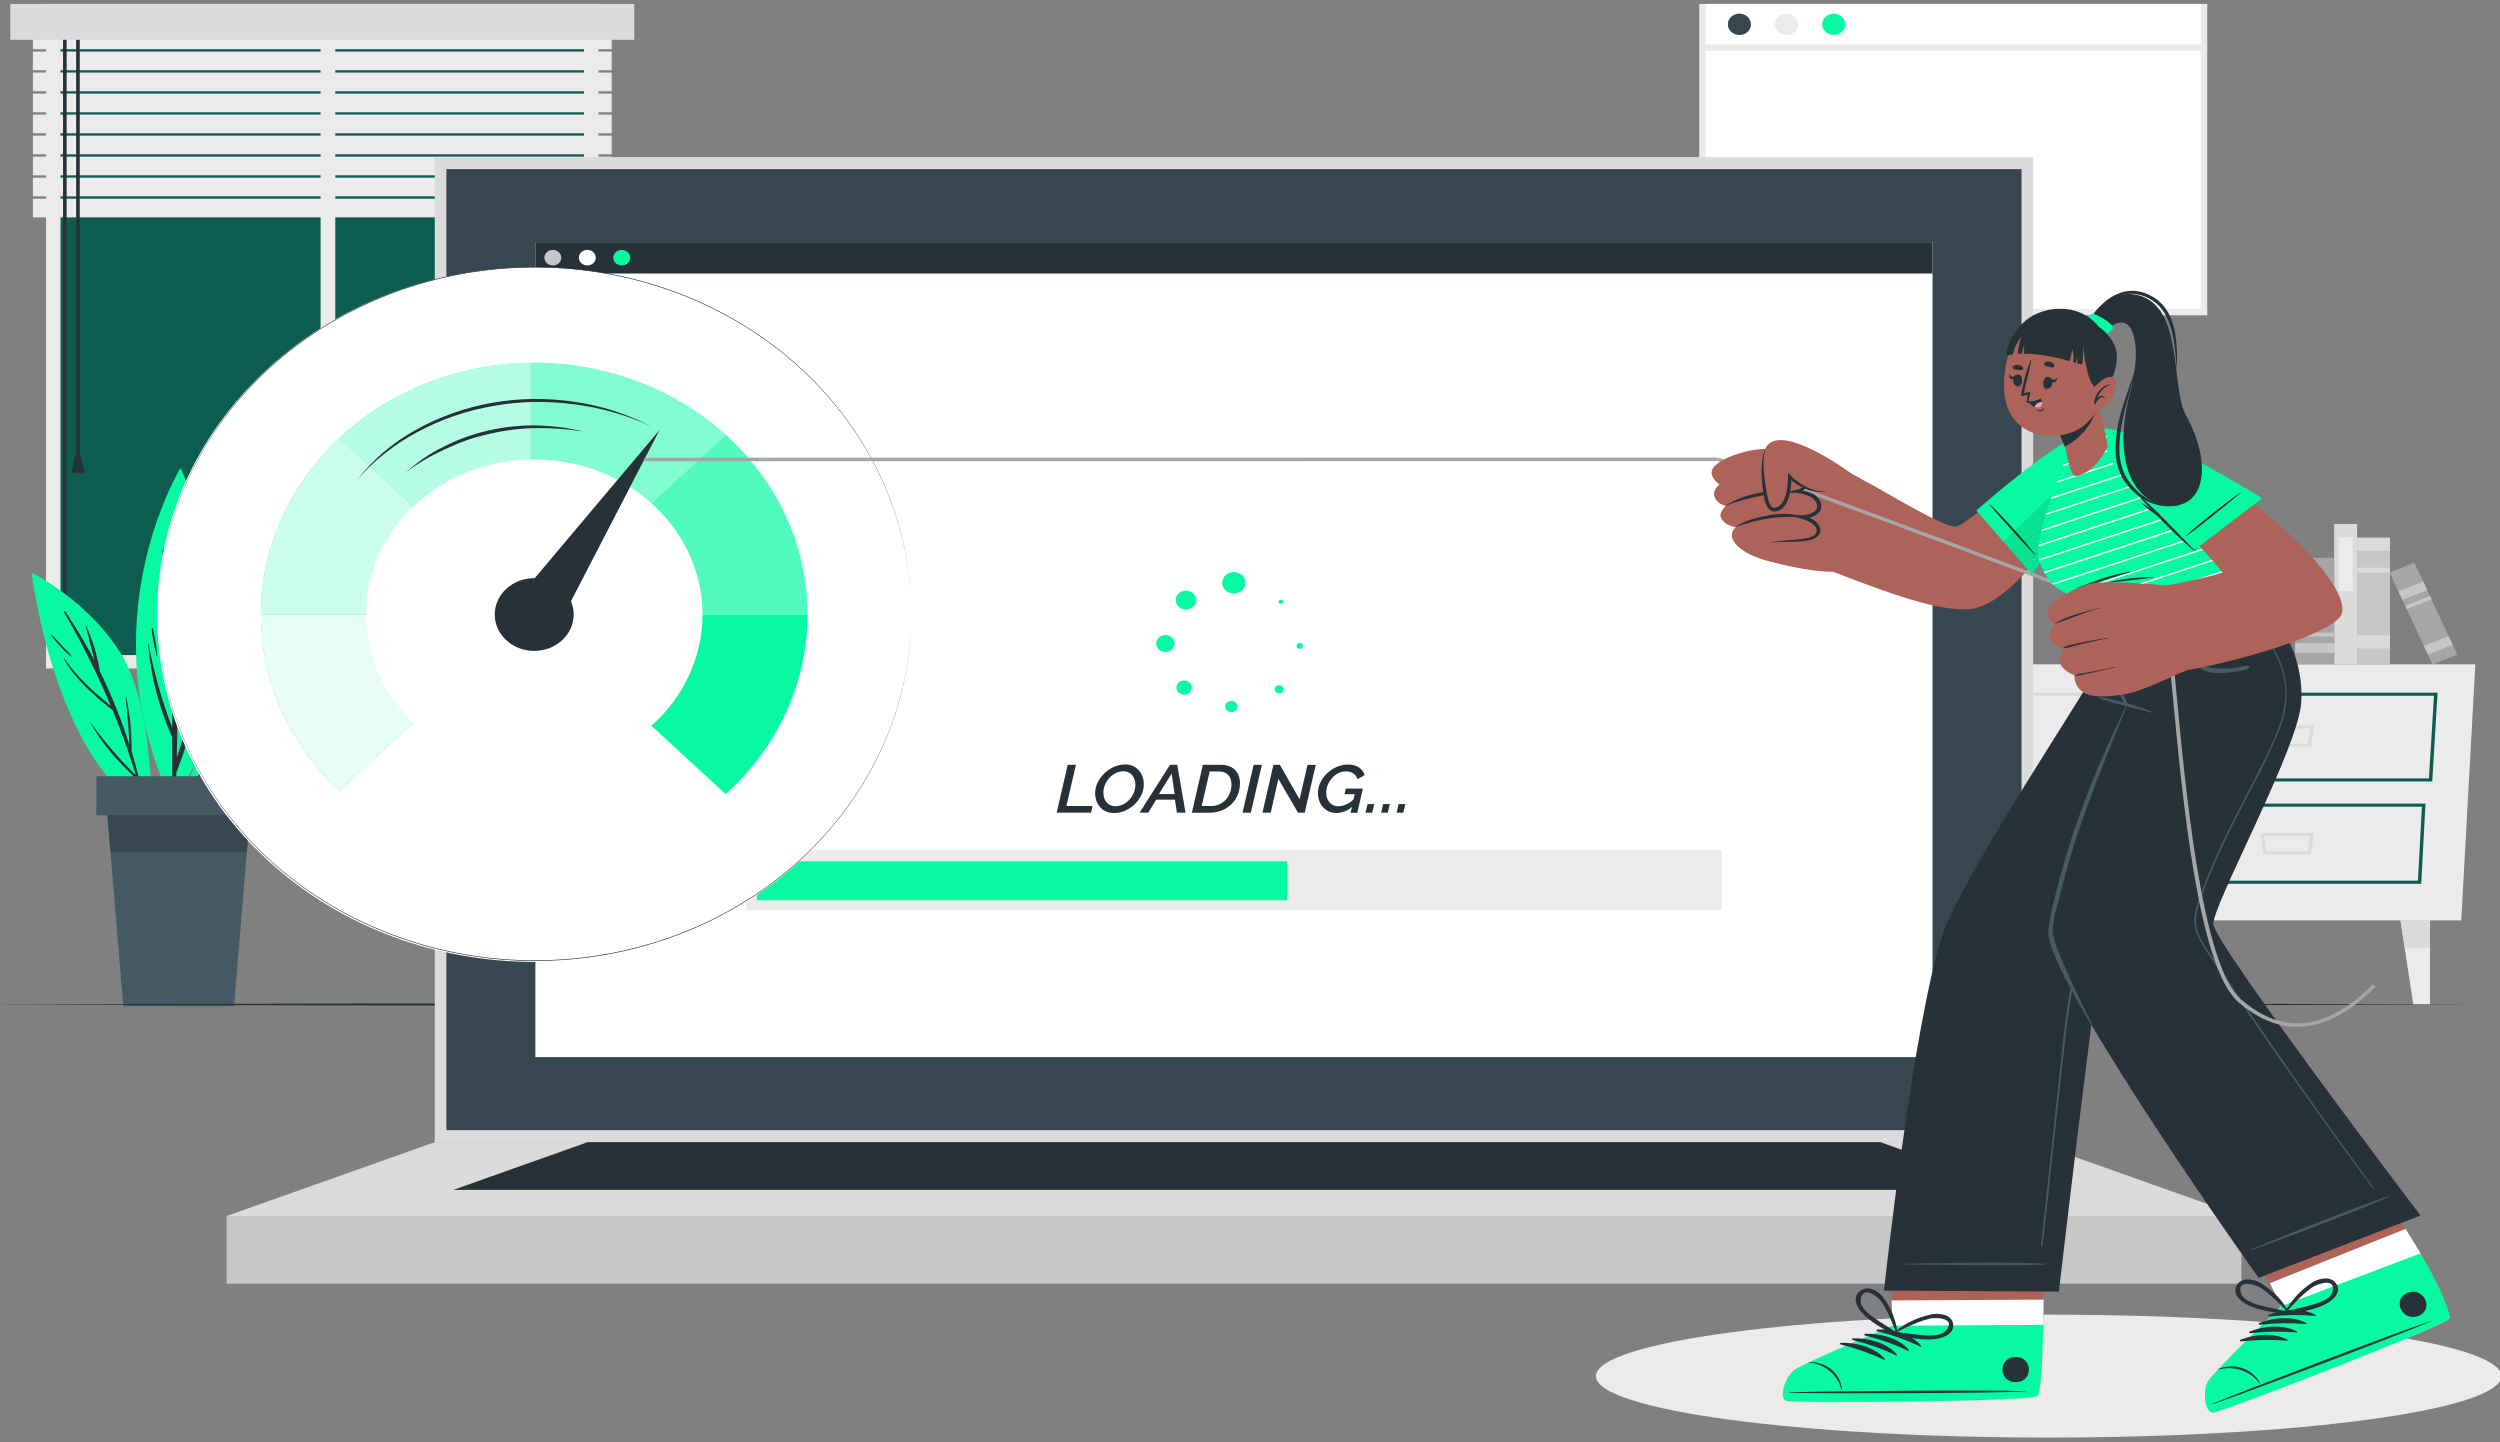 <svg width="390" height="225" viewBox="0 0 390 225" fill="none" xmlns="http://www.w3.org/2000/svg">
<rect x="0" y="0" width="390" height="225" fill="#808080" stroke="none"/>
<g clip-path="url(#clip0_1592_9259)">
<path d="M343.826 0.12H265.586V48.695H343.826V0.12Z" fill="white" stroke="#EBEBEB" stroke-miterlimit="10"/>
<path d="M273.151 3.793C273.151 4.122 273.045 4.444 272.847 4.717C272.649 4.99 272.367 5.203 272.037 5.329C271.708 5.455 271.345 5.488 270.995 5.424C270.645 5.359 270.324 5.201 270.071 4.969C269.819 4.736 269.647 4.44 269.578 4.118C269.508 3.795 269.544 3.461 269.68 3.157C269.817 2.854 270.048 2.594 270.345 2.412C270.641 2.229 270.99 2.131 271.347 2.131C271.825 2.131 272.284 2.307 272.623 2.618C272.961 2.93 273.151 3.353 273.151 3.793Z" fill="#37474F"/>
<path d="M280.505 3.793C280.505 4.122 280.4 4.444 280.201 4.717C280.003 4.99 279.721 5.203 279.392 5.329C279.062 5.455 278.699 5.488 278.35 5.424C278 5.359 277.678 5.201 277.426 4.969C277.174 4.736 277.002 4.44 276.932 4.118C276.863 3.795 276.898 3.461 277.035 3.157C277.171 2.854 277.403 2.594 277.699 2.412C277.996 2.229 278.345 2.131 278.701 2.131C279.18 2.131 279.639 2.307 279.977 2.618C280.315 2.93 280.505 3.353 280.505 3.793Z" fill="#EBEBEB"/>
<path d="M287.866 3.793C287.866 4.122 287.76 4.444 287.562 4.717C287.364 4.99 287.082 5.203 286.752 5.329C286.423 5.455 286.06 5.488 285.71 5.424C285.36 5.359 285.038 5.201 284.786 4.969C284.534 4.736 284.362 4.44 284.292 4.118C284.223 3.795 284.259 3.461 284.395 3.157C284.532 2.854 284.763 2.594 285.06 2.412C285.356 2.229 285.705 2.131 286.062 2.131C286.54 2.131 286.999 2.307 287.337 2.618C287.676 2.93 287.866 3.353 287.866 3.793Z" fill="#07F9A2"/>
<path d="M265.586 7.439H343.832" stroke="#EBEBEB" stroke-miterlimit="10"/>
<path d="M7.188 0.53V104.284H93.359V0.53H7.188ZM91.085 102.189H9.461V2.625H91.085V102.189Z" fill="#EBEBEB"/>
<path d="M91.085 2.625V102.189H52.293V3.167H50.026V102.189H9.46V2.625H91.085Z" fill="#0C5D4F"/>
<path d="M52.293 3.167H50.026V103.236H52.293V3.167Z" fill="#EBEBEB"/>
<path d="M5.131 7.677L95.421 7.677V4.763L5.131 4.763V7.677Z" fill="#EBEBEB"/>
<path d="M5.131 10.957L95.421 10.957V8.043L5.131 8.043V10.957Z" fill="#EBEBEB"/>
<path d="M5.131 14.236L95.421 14.236V11.322L5.131 11.322V14.236Z" fill="#EBEBEB"/>
<path d="M5.131 17.516L95.421 17.516V14.602L5.131 14.602V17.516Z" fill="#EBEBEB"/>
<path d="M5.131 20.79L95.421 20.79V17.876L5.131 17.876V20.79Z" fill="#EBEBEB"/>
<path d="M5.131 24.07L95.421 24.07V21.156L5.131 21.156V24.07Z" fill="#EBEBEB"/>
<path d="M5.131 27.349L95.421 27.349V24.436L5.131 24.436V27.349Z" fill="#EBEBEB"/>
<path d="M5.131 30.629L95.421 30.629V27.715L5.131 27.715V30.629Z" fill="#EBEBEB"/>
<path d="M5.131 33.909L95.421 33.909V30.995L5.131 30.995V33.909Z" fill="#EBEBEB"/>
<path d="M12.443 4.17H11.878V71.359H12.443V4.17Z" fill="#263238"/>
<path d="M11.156 73.797H13.171L12.666 71.127H11.661L11.156 73.797Z" fill="#263238"/>
<path d="M10.398 4.17H9.833V101.37H10.398V4.17Z" fill="#263238"/>
<path d="M9.111 103.331H11.126L10.621 100.66H9.61L9.111 103.331Z" fill="#263238"/>
<path d="M1.607 6.214L98.945 6.214V0.115L1.607 0.115V6.214Z" fill="#DBDBDB"/>
<path d="M383.953 143.584H278.28L276.08 103.635H386.154L383.953 143.584Z" fill="#EBEBEB"/>
<path d="M282.321 108.056H328.293L327.469 121.906H283.301L282.321 108.056ZM327.734 108.544H282.887L283.789 121.43H326.964L327.734 108.544Z" fill="#DBDBDB"/>
<path d="M283.253 125.358H326.411L325.738 137.878H284.101L283.253 125.358ZM325.852 125.851H283.819L284.606 137.385H325.226L325.852 125.851Z" fill="#DBDBDB"/>
<path d="M300.656 113.148H309.015L308.546 116.472H301.125L300.656 113.148ZM308.407 113.641H301.264L301.594 116.001H308.077L308.407 113.641Z" fill="#DBDBDB"/>
<path d="M300.656 129.945H309.015L308.546 133.269H301.125L300.656 129.945ZM308.407 130.438H301.264L301.594 132.798H308.077L308.407 130.438Z" fill="#DBDBDB"/>
<path d="M334.289 108.056H380.261L379.431 121.906H335.257L334.289 108.056ZM379.701 108.544H334.854L335.756 121.43H378.914L379.701 108.544Z" fill="#0C5D4F"/>
<path d="M335.221 125.358H378.378L377.711 137.878H336.069L335.221 125.358ZM377.819 125.851H335.786L336.568 137.385H377.194L377.819 125.851Z" fill="#0C5D4F"/>
<path d="M352.623 113.148H360.982L360.513 116.472H353.092L352.623 113.148ZM360.374 113.641H353.23L353.561 116.001H360.043L360.374 113.641Z" fill="#DBDBDB"/>
<path d="M352.623 129.945H360.982L360.513 133.269H353.092L352.623 129.945ZM360.374 130.438H353.23L353.561 132.798H360.043L360.374 130.438Z" fill="#DBDBDB"/>
<path d="M374.476 143.584L375.143 147.939L376.478 156.681H379.082V143.584H374.476Z" fill="#EBEBEB"/>
<path d="M374.476 143.584L375.143 147.939H379.082V143.584H374.476Z" fill="#DBDBDB"/>
<path d="M287.757 143.584L287.09 147.939L285.755 156.681H283.145V143.584H287.757Z" fill="#EBEBEB"/>
<path d="M287.757 143.584L287.09 147.939H283.145V143.584H287.757Z" fill="#DBDBDB"/>
<path d="M372.84 103.624V84.871H367.716V103.624H372.84Z" fill="#C7C7C7"/>
<path d="M372.834 85.93V83.869H367.711V85.93H372.834Z" fill="#DBDBDB"/>
<path d="M372.84 89.331V88.567H367.716V89.331H372.84Z" fill="#DBDBDB"/>
<path d="M372.834 101.165V99.104H367.711V101.165H372.834Z" fill="#DBDBDB"/>
<path d="M367.711 103.63V81.752H364.127V103.63H367.711Z" fill="#DBDBDB"/>
<path d="M367.013 92.217V83.802H364.86V92.217H367.013Z" fill="#EBEBEB"/>
<path d="M341.136 103.624L358.023 88.244L355.504 85.895L338.616 101.276L341.136 103.624Z" fill="#C7C7C7"/>
<path d="M344.595 99.54L351.091 93.623L349.578 92.213L343.082 98.129L344.595 99.54Z" fill="#DBDBDB"/>
<path d="M364.133 103.624V87.01H358.047V103.624H364.133Z" fill="#A6A6A6"/>
<path d="M364.133 101.868V100.317H358.047V101.868H364.133Z" fill="#C7C7C7"/>
<path d="M364.127 99.303V98.705H358.041V99.303H364.127Z" fill="#C7C7C7"/>
<path d="M383.323 102.116L376.637 87.764L372.775 89.292L379.461 103.643L383.323 102.116Z" fill="#A6A6A6"/>
<path d="M382.615 100.588L381.991 99.249L378.128 100.777L378.752 102.116L382.615 100.588Z" fill="#C7C7C7"/>
<path d="M378.642 92.055L378.018 90.716L374.156 92.244L374.779 93.583L378.642 92.055Z" fill="#C7C7C7"/>
<path d="M379.312 93.492L379.07 92.973L375.208 94.5L375.45 95.019L379.312 93.492Z" fill="#C7C7C7"/>
<path d="M319.58 224.258C358.579 224.258 390.194 219.967 390.194 214.674C390.194 209.38 358.579 205.089 319.58 205.089C280.581 205.089 248.965 209.38 248.965 214.674C248.965 219.967 280.581 224.258 319.58 224.258Z" fill="#EBEBEB"/>
<path d="M28.739 124.239C28.739 124.239 34.007 106.81 38.216 100.887C42.426 94.965 50.243 88.467 50.243 88.467C50.243 88.467 50.093 115.341 28.739 124.239Z" fill="#07F9A2"/>
<path d="M29.112 123.945C30.888 121.215 32.494 118.394 33.922 115.497C34.525 112.38 35.4 109.314 36.538 106.328C36.543 106.317 36.552 106.308 36.564 106.303C36.576 106.299 36.589 106.298 36.601 106.303C36.613 106.307 36.623 106.316 36.628 106.327C36.633 106.338 36.633 106.35 36.628 106.361C35.931 109.131 35.119 111.846 34.379 114.588C36.508 110.35 38.529 106.051 41.066 102.04C41.65 100.102 42.469 98.23 43.508 96.461C43.508 96.411 43.628 96.461 43.598 96.494C42.957 97.856 42.409 99.253 41.956 100.677C43.151 98.888 44.49 97.185 45.961 95.58C46.051 95.481 46.238 95.58 46.148 95.697C42.756 99.685 40.417 104.217 38.192 108.804C40.586 106.41 42.796 103.864 44.806 101.187C44.806 101.159 44.873 101.187 44.855 101.22C42.755 104.218 40.386 107.048 37.771 109.68C36.147 113.042 34.554 116.416 32.617 119.613C36.484 116.605 39.455 112.71 42.401 108.954C42.414 108.936 42.434 108.924 42.456 108.92C42.479 108.916 42.502 108.92 42.522 108.932C42.541 108.943 42.554 108.962 42.558 108.982C42.563 109.003 42.558 109.025 42.545 109.042C39.599 113.17 36.532 117.053 32.323 120.122C31.463 121.528 30.518 122.887 29.491 124.194C29.455 124.241 29.4 124.272 29.339 124.281C29.279 124.291 29.216 124.277 29.166 124.244C29.116 124.211 29.082 124.161 29.072 124.105C29.061 124.049 29.076 123.991 29.112 123.945Z" fill="#263238"/>
<path d="M27.134 125.812C27.134 125.812 36.611 109.746 33.857 94.156C31.102 78.567 28.156 73.021 28.156 73.021C28.156 73.021 13.231 97.259 27.134 125.812Z" fill="#07F9A2"/>
<path d="M23.213 100.544C24.016 104.959 25.239 109.301 26.869 113.519C26.897 107.801 27.002 102.077 27.182 96.345C26.11 92.875 25.504 89.297 25.378 85.691C25.378 85.586 25.54 85.592 25.552 85.691C25.851 88.78 26.406 91.844 27.212 94.855C27.356 90.134 27.523 85.418 27.711 80.705C27.711 80.689 27.718 80.674 27.73 80.662C27.743 80.651 27.76 80.644 27.777 80.644C27.795 80.644 27.812 80.651 27.824 80.662C27.836 80.674 27.843 80.689 27.843 80.705C27.843 88.073 27.843 95.447 27.789 102.815C28.944 99.965 29.859 97.037 30.525 94.057C30.525 94.029 30.579 94.057 30.579 94.057C30.2 97.492 29.257 100.854 27.783 104.029C27.747 108.741 27.679 113.452 27.579 118.161C29.178 113.175 30.892 108.306 31.355 103.009C31.355 102.995 31.361 102.981 31.373 102.97C31.384 102.96 31.399 102.954 31.415 102.954C31.431 102.954 31.447 102.96 31.458 102.97C31.469 102.981 31.475 102.995 31.475 103.009C31.349 108.843 29.713 114.771 27.627 120.255C27.607 120.311 27.569 120.359 27.519 120.394C27.471 122.117 27.422 123.84 27.356 125.557C27.348 125.602 27.323 125.643 27.285 125.673C27.247 125.702 27.198 125.718 27.149 125.718C27.099 125.718 27.051 125.702 27.013 125.673C26.975 125.643 26.95 125.602 26.941 125.557C26.869 122.034 26.839 118.512 26.851 114.992C24.785 110.38 23.523 105.497 23.111 100.522C23.114 100.509 23.122 100.499 23.134 100.492C23.146 100.485 23.16 100.483 23.174 100.486C23.188 100.489 23.199 100.497 23.207 100.507C23.214 100.518 23.216 100.532 23.213 100.544Z" fill="#263238"/>
<path d="M23.862 98.056C24.194 99.454 24.415 100.873 24.524 102.3C24.524 102.35 24.446 102.356 24.434 102.3C24.064 100.909 23.805 99.494 23.658 98.068C23.64 97.968 23.838 97.951 23.862 98.056Z" fill="#263238"/>
<path d="M29.4 86.306C29.4 86.256 29.491 86.273 29.491 86.306C29.481 87.299 29.321 88.285 29.015 89.237C29.015 89.314 28.871 89.281 28.889 89.204C29.094 88.245 29.226 87.287 29.4 86.306Z" fill="#263238"/>
<path d="M23.646 127.042C23.646 127.042 24.037 110.261 18.835 101.923C13.634 93.586 4.944 89.337 4.944 89.337C4.944 89.337 8.414 118.909 23.646 127.042Z" fill="#07F9A2"/>
<path d="M14.127 112.693C16.225 115.625 18.591 118.387 21.198 120.948C20.152 117.52 18.949 114.148 17.59 110.832C14.662 108.466 11.758 106.012 9.959 102.777C9.956 102.766 9.956 102.755 9.961 102.744C9.965 102.734 9.973 102.725 9.983 102.719C9.994 102.713 10.006 102.711 10.018 102.712C10.03 102.714 10.041 102.719 10.05 102.727C11.98 105.597 14.566 107.89 17.266 110.095C15.17 105.099 12.74 100.227 9.99 95.508C9.974 95.484 9.969 95.455 9.976 95.427C9.983 95.4 10.002 95.376 10.029 95.361C10.055 95.347 10.086 95.342 10.116 95.349C10.146 95.356 10.172 95.373 10.188 95.397C11.86 97.873 13.384 100.43 14.752 103.059C14.259 101.264 13.868 99.43 13.369 97.647C13.369 97.597 13.429 97.58 13.453 97.647C14.479 99.928 15.198 102.317 15.594 104.76C17.424 108.482 18.961 112.32 20.194 116.244C20.062 113.729 19.887 111.22 19.593 108.716C19.596 108.707 19.602 108.7 19.61 108.695C19.619 108.689 19.628 108.687 19.638 108.687C19.648 108.687 19.657 108.689 19.665 108.695C19.674 108.7 19.68 108.707 19.683 108.716C20.278 111.488 20.558 114.31 20.519 117.136C21.271 119.64 21.908 122.167 22.413 124.715C22.413 124.787 22.317 124.815 22.299 124.748C22.016 123.679 21.698 122.615 21.397 121.563C21.397 121.563 21.355 121.563 21.337 121.563C18.535 118.976 15.871 116.023 14.121 112.732C14.091 112.688 14.115 112.677 14.127 112.693Z" fill="#263238"/>
<path d="M8.071 99.043C8.673 99.597 9.19 100.228 9.749 100.827C10.297 101.329 10.802 101.87 11.258 102.444C11.263 102.45 11.265 102.456 11.264 102.463C11.264 102.469 11.261 102.476 11.256 102.48C11.251 102.485 11.244 102.488 11.236 102.489C11.229 102.489 11.222 102.487 11.216 102.483C10.561 102.033 9.976 101.502 9.478 100.904C8.929 100.342 8.432 99.737 7.993 99.098C7.985 99.088 7.982 99.076 7.983 99.064C7.985 99.053 7.992 99.042 8.002 99.034C8.013 99.027 8.026 99.024 8.039 99.025C8.052 99.027 8.063 99.033 8.071 99.043Z" fill="#263238"/>
<path d="M39.16 124.992L38.505 132.942L36.52 156.963H19.22L17.236 132.942L16.574 124.992H39.16Z" fill="#455A64"/>
<path d="M39.16 124.992L38.505 132.942H17.236L16.574 124.992H39.16Z" fill="#37474F"/>
<path d="M15.035 127.186H40.706V121.092H15.035V127.186Z" fill="#455A64"/>
<path d="M-2.5 156.703L46.25 156.565L95 156.515L192.5 156.426L290 156.515L338.75 156.565L387.5 156.703L338.75 156.836L290 156.886L192.5 156.98L95 156.886L46.25 156.836L-2.5 156.703Z" fill="#263238"/>
<path d="M317.175 24.508H67.826V178.176H317.175V24.508Z" fill="#DBDBDB"/>
<path d="M315.365 26.386H69.636V176.303H315.365V26.386Z" fill="#37474F"/>
<path d="M349.653 189.699H35.348V200.247H349.653V189.699Z" fill="#C7C7C7"/>
<path d="M35.348 189.699L67.826 178.176H317.175L349.653 189.699H35.348Z" fill="#DBDBDB"/>
<path d="M70.724 185.616L91.681 178.176H293.32L314.276 185.616H70.724Z" fill="#263238"/>
<path d="M301.474 37.776H83.52V164.913H301.474V37.776Z" fill="white"/>
<path d="M301.474 37.776H83.52V42.668H301.474V37.776Z" fill="#263238"/>
<path d="M87.562 40.197C87.562 40.437 87.484 40.671 87.34 40.871C87.195 41.07 86.989 41.226 86.749 41.318C86.508 41.41 86.243 41.434 85.988 41.387C85.732 41.34 85.498 41.224 85.313 41.055C85.129 40.885 85.004 40.669 84.953 40.434C84.902 40.198 84.928 39.954 85.028 39.733C85.128 39.511 85.296 39.321 85.513 39.188C85.73 39.055 85.984 38.983 86.245 38.983C86.594 38.983 86.929 39.111 87.176 39.339C87.423 39.566 87.562 39.875 87.562 40.197Z" fill="#C7C7C7"/>
<path d="M92.938 40.197C92.938 40.437 92.86 40.671 92.716 40.871C92.571 41.07 92.365 41.226 92.125 41.318C91.884 41.41 91.619 41.434 91.364 41.387C91.108 41.34 90.874 41.224 90.689 41.055C90.505 40.885 90.38 40.669 90.329 40.434C90.278 40.198 90.304 39.954 90.404 39.733C90.504 39.511 90.672 39.321 90.889 39.188C91.106 39.055 91.36 38.983 91.621 38.983C91.97 38.983 92.305 39.111 92.552 39.339C92.799 39.566 92.938 39.875 92.938 40.197Z" fill="white"/>
<path d="M98.313 40.197C98.313 40.437 98.236 40.671 98.091 40.871C97.946 41.07 97.741 41.226 97.5 41.318C97.26 41.41 96.995 41.434 96.739 41.387C96.484 41.34 96.249 41.224 96.065 41.055C95.881 40.885 95.755 40.669 95.704 40.434C95.654 40.198 95.68 39.954 95.779 39.733C95.879 39.511 96.048 39.321 96.264 39.188C96.481 39.055 96.736 38.983 96.996 38.983C97.345 38.983 97.68 39.111 97.927 39.339C98.174 39.566 98.313 39.875 98.313 40.197Z" fill="#07F9A2"/>
<path d="M268.58 132.587H116.413V142.005H268.58V132.587Z" fill="#EBEBEB"/>
<path d="M200.81 134.36H118.079V140.432H200.81V134.36Z" fill="#07F9A2"/>
<path d="M166.564 119.308H167.845L166.36 125.74H170.437L170.196 126.781H164.838L166.564 119.308Z" fill="#263238"/>
<path d="M173.762 126.831C173.329 126.84 172.9 126.753 172.512 126.576C172.158 126.409 171.847 126.175 171.598 125.89C171.346 125.597 171.155 125.265 171.032 124.909C170.902 124.531 170.837 124.137 170.84 123.74C170.842 123.167 170.975 122.6 171.231 122.078C171.49 121.549 171.844 121.064 172.277 120.643C172.705 120.225 173.212 119.883 173.774 119.635C174.322 119.384 174.925 119.253 175.536 119.253C175.971 119.245 176.4 119.337 176.787 119.519C177.141 119.686 177.45 119.923 177.695 120.211C177.943 120.51 178.13 120.848 178.248 121.208C178.374 121.585 178.437 121.977 178.435 122.372C178.436 122.945 178.305 123.511 178.05 124.034C177.797 124.561 177.447 125.045 177.016 125.463C176.588 125.878 176.083 126.22 175.524 126.471C174.974 126.712 174.372 126.835 173.762 126.831ZM174.015 125.768C174.447 125.77 174.873 125.667 175.248 125.468C175.626 125.269 175.961 125.006 176.234 124.693C176.516 124.373 176.737 124.011 176.889 123.624C177.042 123.25 177.121 122.854 177.124 122.455C177.124 122.179 177.084 121.906 177.004 121.64C176.928 121.398 176.808 121.17 176.649 120.964C176.488 120.771 176.283 120.612 176.048 120.499C175.801 120.38 175.526 120.321 175.248 120.327C174.813 120.322 174.385 120.425 174.009 120.627C173.63 120.828 173.294 121.09 173.017 121.402C172.733 121.721 172.511 122.083 172.361 122.471C172.209 122.845 172.13 123.241 172.127 123.64C172.126 123.917 172.167 124.193 172.247 124.46C172.32 124.701 172.438 124.927 172.596 125.131C172.753 125.327 172.959 125.487 173.197 125.596C173.45 125.716 173.731 125.775 174.015 125.768Z" fill="#263238"/>
<path d="M182.517 119.308H183.648L184.947 126.781H183.6L183.281 124.748H180.365L179.12 126.781H177.773L182.517 119.308ZM183.233 123.873L182.776 120.665L180.792 123.873H183.233Z" fill="#263238"/>
<path d="M187.653 119.308H190.407C190.87 119.298 191.33 119.373 191.76 119.53C192.12 119.662 192.442 119.871 192.698 120.139C192.949 120.405 193.138 120.716 193.251 121.053C193.379 121.42 193.442 121.804 193.438 122.189C193.445 122.816 193.322 123.438 193.077 124.023C192.852 124.561 192.515 125.054 192.085 125.474C191.657 125.884 191.144 126.21 190.575 126.432C189.977 126.668 189.332 126.787 188.681 126.782H185.933L187.653 119.308ZM188.922 125.74C189.38 125.746 189.834 125.651 190.245 125.463C190.634 125.285 190.976 125.032 191.249 124.721C191.533 124.401 191.75 124.034 191.886 123.64C192.037 123.232 192.112 122.803 192.109 122.372C192.111 122.096 192.071 121.822 191.989 121.557C191.909 121.326 191.785 121.11 191.622 120.92C191.457 120.741 191.252 120.597 191.02 120.499C190.752 120.395 190.463 120.344 190.173 120.35H188.711L187.467 125.74H188.922Z" fill="#263238"/>
<path d="M195.561 119.319H196.854L195.128 126.781H193.835L195.561 119.319Z" fill="#263238"/>
<path d="M198.657 119.308H199.662L202.734 124.693L203.973 119.319H205.26L203.534 126.781H202.488L199.433 121.518L198.23 126.781H196.938L198.657 119.308Z" fill="#263238"/>
<path d="M210.943 125.862C210.291 126.454 209.422 126.8 208.507 126.831C208.091 126.838 207.679 126.755 207.305 126.588C206.954 126.425 206.645 126.197 206.396 125.917C206.128 125.626 205.924 125.289 205.795 124.926C205.661 124.539 205.594 124.135 205.597 123.729C205.6 123.156 205.733 122.59 205.988 122.067C206.237 121.535 206.59 121.048 207.028 120.632C207.456 120.222 207.961 119.888 208.519 119.646C209.06 119.401 209.655 119.274 210.257 119.275C210.88 119.244 211.497 119.401 212.013 119.724C212.438 120.019 212.745 120.436 212.885 120.909L211.766 121.563C211.673 121.194 211.441 120.868 211.111 120.643C210.776 120.435 210.379 120.328 209.974 120.339C209.554 120.334 209.139 120.432 208.772 120.621C208.399 120.814 208.068 121.07 207.798 121.375C207.515 121.694 207.29 122.053 207.13 122.438C206.97 122.828 206.889 123.241 206.89 123.657C206.888 123.938 206.93 124.218 207.016 124.488C207.098 124.732 207.226 124.961 207.395 125.164C207.556 125.356 207.762 125.513 207.996 125.624C208.24 125.736 208.511 125.793 208.784 125.79C209.24 125.762 209.686 125.649 210.094 125.459C210.502 125.268 210.864 125.004 211.159 124.682L211.345 123.89H209.746L209.95 123.02H212.608L211.742 126.798H210.666L210.943 125.862Z" fill="#263238"/>
<path d="M213.029 126.781L213.342 125.43H214.388L214.07 126.781H213.029Z" fill="#263238"/>
<path d="M215.453 126.781L215.759 125.43H216.812L216.493 126.781H215.453Z" fill="#263238"/>
<path d="M217.876 126.781L218.183 125.43H219.235L218.916 126.781H217.876Z" fill="#263238"/>
<path d="M192.476 92.589C193.479 92.589 194.292 91.84 194.292 90.915C194.292 89.992 193.479 89.242 192.476 89.242C191.473 89.242 190.66 89.992 190.66 90.915C190.66 91.84 191.473 92.589 192.476 92.589Z" fill="#07F9A2"/>
<path d="M185.007 95.087C185.891 95.087 186.607 94.427 186.607 93.614C186.607 92.8 185.891 92.14 185.007 92.14C184.124 92.14 183.408 92.8 183.408 93.614C183.408 94.427 184.124 95.087 185.007 95.087Z" fill="#07F9A2"/>
<path d="M181.796 99.065C182.08 99.064 182.359 99.141 182.596 99.285C182.833 99.43 183.018 99.636 183.128 99.878C183.238 100.12 183.267 100.387 183.212 100.644C183.157 100.901 183.021 101.137 182.82 101.323C182.62 101.509 182.363 101.636 182.085 101.687C181.806 101.739 181.516 101.713 181.253 101.613C180.99 101.513 180.766 101.343 180.607 101.125C180.449 100.907 180.365 100.651 180.365 100.389C180.364 100.215 180.4 100.043 180.472 99.883C180.544 99.722 180.649 99.576 180.782 99.453C180.915 99.33 181.073 99.232 181.247 99.166C181.421 99.099 181.607 99.065 181.796 99.065Z" fill="#07F9A2"/>
<path d="M183.871 106.477C184.039 106.324 184.254 106.22 184.487 106.179C184.719 106.138 184.96 106.16 185.179 106.245C185.398 106.329 185.584 106.471 185.716 106.653C185.847 106.835 185.917 107.048 185.917 107.267C185.917 107.485 185.847 107.699 185.716 107.881C185.584 108.062 185.398 108.204 185.179 108.289C184.96 108.373 184.719 108.396 184.487 108.355C184.254 108.313 184.039 108.21 183.871 108.056C183.757 107.953 183.667 107.83 183.605 107.695C183.543 107.559 183.512 107.414 183.512 107.267C183.512 107.12 183.543 106.974 183.605 106.839C183.667 106.703 183.757 106.58 183.871 106.477Z" fill="#07F9A2"/>
<path d="M192.079 111.103C192.607 111.103 193.035 110.709 193.035 110.222C193.035 109.736 192.607 109.342 192.079 109.342C191.551 109.342 191.123 109.736 191.123 110.222C191.123 110.709 191.551 111.103 192.079 111.103Z" fill="#07F9A2"/>
<path d="M199.055 107.979C198.925 107.859 198.852 107.697 198.852 107.527C198.852 107.358 198.925 107.195 199.055 107.076C199.185 106.956 199.361 106.889 199.545 106.889C199.728 106.889 199.905 106.956 200.035 107.076C200.1 107.135 200.152 107.205 200.187 107.282C200.223 107.36 200.241 107.443 200.241 107.527C200.241 107.611 200.223 107.695 200.187 107.772C200.152 107.85 200.1 107.92 200.035 107.979C199.97 108.038 199.894 108.085 199.81 108.118C199.726 108.15 199.636 108.166 199.545 108.166C199.454 108.166 199.363 108.15 199.279 108.118C199.195 108.085 199.119 108.038 199.055 107.979Z" fill="#07F9A2"/>
<path d="M202.753 101.22C202.653 101.22 202.555 101.193 202.472 101.141C202.389 101.09 202.324 101.018 202.286 100.933C202.248 100.848 202.238 100.754 202.257 100.664C202.277 100.573 202.325 100.491 202.396 100.425C202.466 100.36 202.556 100.316 202.654 100.298C202.752 100.28 202.854 100.289 202.946 100.325C203.038 100.36 203.117 100.419 203.173 100.496C203.228 100.573 203.258 100.663 203.258 100.755C203.258 100.878 203.205 100.996 203.11 101.084C203.015 101.171 202.887 101.22 202.753 101.22Z" fill="#07F9A2"/>
<path d="M200.083 94.107C200.033 94.154 199.968 94.186 199.898 94.199C199.828 94.213 199.755 94.207 199.689 94.182C199.622 94.157 199.566 94.114 199.526 94.059C199.486 94.004 199.464 93.94 199.464 93.874C199.464 93.808 199.486 93.743 199.526 93.689C199.566 93.634 199.622 93.591 199.689 93.566C199.755 93.541 199.828 93.535 199.898 93.548C199.968 93.562 200.033 93.594 200.083 93.641C200.116 93.672 200.143 93.708 200.161 93.748C200.179 93.788 200.188 93.831 200.188 93.874C200.188 93.917 200.179 93.96 200.161 94C200.143 94.04 200.116 94.076 200.083 94.107Z" fill="#07F9A2"/>
<path d="M124.931 134.187C147.902 113.023 147.902 78.71 124.931 57.547C101.959 36.384 64.715 36.384 41.743 57.547C18.772 78.71 18.772 113.023 41.743 134.187C64.715 155.35 101.959 155.35 124.931 134.187Z" fill="white"/>
<path d="M142.156 95.868C142.115 109.294 136.656 122.226 126.841 132.149C117.026 142.073 103.556 148.279 89.049 149.561C74.543 150.844 60.038 147.11 48.354 139.087C36.67 131.063 28.642 119.324 25.831 106.15C23.02 92.977 25.627 79.311 33.145 67.81C40.663 56.309 52.554 47.794 66.508 43.922C80.461 40.05 95.479 41.097 108.642 46.859C121.804 52.621 132.17 62.687 137.724 75.099C140.666 81.687 142.172 88.744 142.156 95.868ZM142.156 95.868C142.17 82.441 136.763 69.489 126.987 59.531C117.211 49.573 103.764 43.321 89.262 41.99C74.759 40.659 60.238 44.345 48.522 52.331C36.805 60.316 28.731 72.031 25.87 85.197C23.009 98.362 25.565 112.038 33.041 123.564C40.517 135.09 52.379 143.642 66.32 147.558C80.26 151.473 95.284 150.472 108.467 144.749C121.652 139.026 132.054 128.99 137.652 116.593C140.616 110.025 142.147 102.982 142.156 95.868Z" fill="#263238"/>
<path d="M125.974 95.868H82.787L113.208 67.841C117.256 71.493 120.471 75.854 122.663 80.667C124.855 85.48 125.981 90.649 125.974 95.868Z" fill="#07F9A2"/>
<path opacity="0.3" d="M125.974 95.868H82.787L113.208 67.841C117.256 71.493 120.471 75.854 122.663 80.667C124.855 85.48 125.981 90.649 125.974 95.868Z" fill="white"/>
<path d="M113.208 67.841L82.787 95.868V56.595H83.34C94.513 56.581 105.244 60.621 113.208 67.841Z" fill="#07F9A2"/>
<path opacity="0.5" d="M113.208 67.841L82.787 95.868V56.595H83.34C94.513 56.581 105.244 60.621 113.208 67.841Z" fill="white"/>
<path d="M82.787 56.595V95.868L52.919 68.346C60.792 60.938 71.534 56.712 82.787 56.595Z" fill="#07F9A2"/>
<path opacity="0.7" d="M82.787 56.595V95.868L52.919 68.346C60.792 60.938 71.534 56.712 82.787 56.595Z" fill="white"/>
<path d="M82.787 95.868H40.693C40.681 85.572 45.069 75.685 52.907 68.346L82.787 95.868Z" fill="#07F9A2"/>
<path opacity="0.8" d="M82.787 95.868H40.693C40.681 85.572 45.069 75.685 52.907 68.346L82.787 95.868Z" fill="white"/>
<path d="M82.786 95.868L52.918 123.391C45.08 116.051 40.693 106.164 40.705 95.868H82.786Z" fill="#07F9A2"/>
<path opacity="0.9" d="M82.786 95.868L52.918 123.391C45.08 116.051 40.693 106.164 40.705 95.868H82.786Z" fill="white"/>
<path d="M125.974 95.868C125.981 101.088 124.855 106.256 122.663 111.069C120.471 115.882 117.256 120.243 113.208 123.895L82.787 95.868H125.974Z" fill="#07F9A2"/>
<path d="M109.258 99.683C111.548 86.492 101.799 74.088 87.481 71.978C73.163 69.867 59.699 78.85 57.408 92.04C55.118 105.231 64.868 117.635 79.185 119.745C93.503 121.856 106.967 112.874 109.258 99.683Z" fill="white"/>
<path d="M86.774 98.201C86.505 98.624 86.147 98.994 85.721 99.289C85.295 99.583 84.809 99.797 84.293 99.916C83.776 100.036 83.239 100.06 82.713 99.986C82.186 99.912 81.681 99.742 81.226 99.486C80.772 99.229 80.378 98.892 80.066 98.494C79.755 98.096 79.533 97.644 79.414 97.166C79.294 96.688 79.279 96.193 79.37 95.709C79.461 95.226 79.656 94.764 79.942 94.35C80.117 94.09 102.883 67.088 102.883 67.088C102.883 67.088 86.942 97.946 86.774 98.201Z" fill="#263238"/>
<path d="M87.691 99.878C90.096 97.663 90.096 94.071 87.691 91.855C85.286 89.64 81.387 89.64 78.983 91.855C76.578 94.071 76.578 97.663 78.983 99.878C81.387 102.094 85.286 102.094 87.691 99.878Z" fill="#263238"/>
<path d="M55.564 75.099C57.996 71.839 61.163 69.101 64.849 67.071C68.526 65.013 72.572 63.576 76.797 62.828C81.022 62.089 85.355 62.038 89.599 62.678C93.834 63.276 97.912 64.591 101.626 66.556C99.743 65.645 97.77 64.903 95.733 64.34C93.707 63.76 91.634 63.331 89.533 63.06C87.437 62.796 85.323 62.677 83.207 62.706C81.093 62.754 78.987 62.967 76.911 63.343C72.745 64.062 68.746 65.44 65.089 67.415C63.256 68.394 61.529 69.531 59.93 70.811C58.3 72.08 56.835 73.519 55.564 75.099Z" fill="#263238"/>
<path d="M63.303 73.742C65.044 72.104 67.053 70.728 69.256 69.664C71.441 68.548 73.776 67.704 76.202 67.154C78.625 66.603 81.114 66.337 83.61 66.362C86.093 66.411 88.561 66.727 90.965 67.304C88.534 66.932 86.073 66.758 83.61 66.783C81.159 66.825 78.722 67.128 76.346 67.686C75.155 67.948 73.983 68.276 72.834 68.667C71.692 69.066 70.579 69.553 69.479 70.052C68.379 70.553 67.309 71.107 66.274 71.714C65.219 72.305 64.225 72.984 63.303 73.742Z" fill="#263238"/>
<path d="M100.496 71.958V71.404C107.279 71.404 266.669 71.354 267.907 71.376V71.93C266.681 71.908 102.174 71.958 100.496 71.958Z" fill="#A6A6A6"/>
<path d="M278.689 218.546C279.97 218.928 316.441 218.635 317.824 217.809C318.347 217.504 318.611 212.607 318.75 206.679C318.75 205.405 318.798 204.081 318.816 202.74L321.534 184.791L297.15 184.924L295.087 202.873L295.232 206.818C295.232 206.818 281.323 212.685 279.91 213.732C278.497 214.779 277.414 218.164 278.689 218.546Z" fill="#AD6359"/>
<path d="M278.689 218.546C279.97 218.928 316.441 218.635 317.824 217.809C318.461 217.433 318.72 210.286 318.816 202.74L295.087 202.868L295.232 206.812C295.232 206.812 281.323 212.679 279.91 213.726C278.497 214.773 277.414 218.164 278.689 218.546Z" fill="white"/>
<path d="M278.689 218.546C279.97 218.928 316.441 218.635 317.824 217.809C318.347 217.504 318.611 212.607 318.75 206.679L295.232 206.812C295.232 206.812 281.323 212.679 279.91 213.726C278.497 214.773 277.414 218.164 278.689 218.546Z" fill="#07F9A2"/>
<path d="M279.2 217.2C285.31 217.011 309.989 216.784 316.044 217.028C316.092 217.028 316.092 217.056 316.044 217.061C309.989 217.371 285.316 217.41 279.2 217.288C279.092 217.288 279.092 217.2 279.2 217.2Z" fill="#263238"/>
<path d="M282.249 212.491C282.929 212.468 283.606 212.576 284.237 212.808C284.869 213.04 285.441 213.39 285.917 213.837C286.781 214.633 287.28 215.704 287.312 216.829C287.312 216.862 287.246 216.867 287.24 216.829C287.021 215.715 286.417 214.696 285.517 213.925C284.617 213.154 283.471 212.672 282.249 212.552C282.244 212.554 282.238 212.555 282.232 212.554C282.226 212.554 282.22 212.552 282.215 212.549C282.21 212.546 282.206 212.542 282.203 212.537C282.2 212.532 282.199 212.527 282.199 212.521C282.199 212.516 282.2 212.51 282.203 212.505C282.206 212.501 282.21 212.496 282.215 212.493C282.22 212.49 282.226 212.489 282.232 212.488C282.238 212.488 282.244 212.489 282.249 212.491Z" fill="#263238"/>
<path d="M292.869 207.388C295.316 207.339 298.161 208.109 299.694 209.942C299.754 210.014 299.646 210.092 299.574 210.059C297.424 209.042 295.162 208.239 292.827 207.665C292.794 207.654 292.767 207.632 292.75 207.604C292.732 207.576 292.725 207.544 292.73 207.512C292.735 207.48 292.751 207.45 292.776 207.428C292.802 207.406 292.834 207.392 292.869 207.388Z" fill="#263238"/>
<path d="M290.987 208.059C293.434 208.009 296.278 208.785 297.812 210.613C297.872 210.685 297.764 210.762 297.691 210.729C295.543 209.711 293.28 208.911 290.944 208.341C290.908 208.332 290.877 208.311 290.856 208.282C290.836 208.253 290.827 208.218 290.833 208.183C290.838 208.149 290.856 208.117 290.884 208.095C290.913 208.072 290.949 208.059 290.987 208.059Z" fill="#263238"/>
<path d="M289.105 208.779C291.546 208.724 294.396 209.499 295.93 211.327C295.99 211.399 295.882 211.477 295.809 211.444C293.659 210.428 291.397 209.628 289.062 209.056C289.023 209.051 288.986 209.031 288.962 209.002C288.938 208.972 288.928 208.935 288.933 208.898C288.939 208.861 288.96 208.828 288.992 208.806C289.024 208.784 289.065 208.774 289.105 208.779Z" fill="#263238"/>
<path d="M287.216 209.472C289.663 209.422 292.508 210.192 294.047 212.025C294.107 212.097 293.999 212.169 293.927 212.136C291.776 211.123 289.514 210.323 287.18 209.749C287.14 209.744 287.104 209.725 287.079 209.696C287.054 209.667 287.043 209.63 287.047 209.593C287.052 209.557 287.073 209.523 287.104 209.5C287.136 209.477 287.176 209.467 287.216 209.472Z" fill="#263238"/>
<path d="M314.432 211.688C317.18 211.688 317.21 215.604 314.462 215.621C311.714 215.638 311.684 211.704 314.432 211.688Z" fill="#263238"/>
<path d="M290.391 204.696C291.726 206.258 293.747 207.228 295.502 208.325C295.543 208.346 295.589 208.357 295.636 208.359C295.683 208.361 295.729 208.352 295.772 208.335C295.814 208.317 295.852 208.29 295.881 208.257C295.911 208.223 295.931 208.184 295.941 208.142C295.951 208.143 295.961 208.142 295.97 208.139C295.979 208.136 295.988 208.131 295.995 208.124C296.001 208.118 296.007 208.11 296.01 208.102C296.013 208.093 296.015 208.084 296.014 208.075C295.819 206.007 295.032 204.023 293.735 202.325C292.965 201.35 291.395 200.441 290.163 201.394C288.93 202.347 289.609 203.787 290.391 204.696ZM290.259 202.829C290.481 200.375 292.899 202.242 293.44 202.984C293.78 203.468 294.083 203.974 294.348 204.497C294.879 205.582 295.35 206.692 295.761 207.821C294.931 207.233 294.059 206.713 293.211 206.159C292.201 205.494 290.139 204.181 290.259 202.829Z" fill="#263238"/>
<path d="M304.691 206.568C304.486 205.095 302.658 204.79 301.372 205.028C299.172 205.477 297.139 206.451 295.478 207.854C295.471 207.859 295.465 207.867 295.461 207.875C295.456 207.883 295.454 207.892 295.454 207.901C295.454 207.91 295.456 207.919 295.461 207.927C295.465 207.935 295.471 207.942 295.478 207.948C295.455 207.985 295.44 208.027 295.437 208.07C295.434 208.113 295.442 208.156 295.46 208.196C295.478 208.236 295.506 208.271 295.542 208.299C295.577 208.327 295.619 208.348 295.665 208.358C297.764 208.64 299.964 209.178 302.093 208.862C303.344 208.674 304.889 207.959 304.691 206.568ZM298.936 208.186C297.902 208.07 296.88 207.909 295.839 207.826C296.994 207.272 298.112 206.69 299.321 206.247C299.908 206.026 300.511 205.841 301.125 205.693C302.069 205.483 305.22 205.61 303.578 207.56C302.664 208.64 300.181 208.325 298.936 208.186Z" fill="#263238"/>
<path d="M356.249 101.541C356.249 101.541 328.528 146.238 327.8 149.335C326.7 154.138 321.185 201.488 321.185 201.488L293.903 201.333C293.903 201.333 298.425 159.589 303.049 145.8C305.575 138.277 318.852 117.868 325.082 107.801C325.635 106.898 325.473 102.782 325.473 102.782L356.249 101.541Z" fill="#263238"/>
<path d="M296.531 197.162C300.74 197.084 313.572 196.763 319.207 197.162C319.249 197.162 319.249 197.228 319.207 197.234C317.277 197.511 300.764 197.328 296.531 197.234C296.521 197.224 296.516 197.211 296.516 197.198C296.516 197.184 296.521 197.172 296.531 197.162Z" fill="#455A64"/>
<path d="M351.475 105.669C349.671 108.367 347.728 111.015 345.87 113.696C344.012 116.377 342.154 119.059 340.32 121.757C336.664 127.153 333.092 132.593 329.604 138.078C327.91 140.606 326.467 143.271 325.292 146.038C324.222 148.816 323.429 151.677 322.923 154.587C322.382 157.506 322.045 160.448 321.721 163.395C321.38 166.531 321.041 169.67 320.704 172.813C320.015 179.229 319.325 185.642 318.636 192.054C318.552 192.84 318.467 193.627 318.389 194.419C318.389 194.53 318.606 194.552 318.618 194.419C319.399 188.043 320.037 181.677 320.734 175.268C321.087 172.091 321.438 168.915 321.787 165.739C322.111 162.78 322.418 159.822 322.875 156.875C323.296 153.977 323.952 151.112 324.835 148.304C325.818 145.393 327.147 142.592 328.798 139.95C332.142 134.488 335.684 129.114 339.225 123.757C342.767 118.399 346.405 112.959 350.146 107.646C350.609 106.993 351.072 106.339 351.553 105.696C351.601 105.663 351.505 105.613 351.475 105.669Z" fill="#455A64"/>
<path d="M345.281 220.369C346.622 220.28 381.132 206.94 382.082 205.704C382.121 205.63 382.137 205.548 382.13 205.466C382.13 204.358 379.659 200.547 377.584 195.527C377.452 195.206 376.538 193.716 375.269 191.71C371.776 186.203 365.606 176.752 365.606 176.752L343.05 185.345L354.102 200.186L355.84 203.787C355.84 203.787 345.335 214.036 344.457 215.499C343.579 216.962 343.94 220.457 345.281 220.369Z" fill="#AD6359"/>
<path d="M345.281 220.369C346.622 220.28 381.132 206.94 382.082 205.704C382.121 205.63 382.137 205.548 382.13 205.466C382.13 204.358 379.659 200.547 377.584 195.527C377.452 195.206 376.538 193.716 375.269 191.71L354.102 200.17L355.84 203.771C355.84 203.771 345.335 214.02 344.457 215.482C343.579 216.945 343.94 220.457 345.281 220.369Z" fill="white"/>
<path d="M345.281 220.369C346.622 220.28 381.132 206.94 382.082 205.704C382.443 205.233 380.832 200.89 377.584 195.527L355.84 203.771C355.84 203.771 345.335 214.02 344.451 215.482C343.567 216.945 343.94 220.457 345.281 220.369Z" fill="#07F9A2"/>
<path d="M345.239 218.945C350.825 216.657 373.604 207.92 379.323 206.048C379.365 206.048 379.377 206.048 379.323 206.081C373.838 208.458 350.982 217.028 345.263 219.028C345.125 219.072 345.089 218.989 345.239 218.945Z" fill="#263238"/>
<path d="M346.117 213.538C346.739 213.284 347.412 213.153 348.092 213.153C348.773 213.153 349.445 213.284 350.068 213.538C351.195 213.976 352.095 214.797 352.581 215.831C352.581 215.865 352.533 215.887 352.515 215.859C351.856 214.905 350.88 214.174 349.731 213.774C348.583 213.375 347.326 213.329 346.147 213.643C346.132 213.647 346.116 213.645 346.102 213.638C346.089 213.63 346.079 213.618 346.075 213.604C346.071 213.59 346.073 213.576 346.081 213.563C346.089 213.551 346.102 213.542 346.117 213.538Z" fill="#263238"/>
<path d="M353.88 205.128C356.129 204.236 359.081 203.965 361.252 205.128C361.336 205.172 361.252 205.283 361.186 205.278C358.783 205.079 356.364 205.118 353.97 205.394C353.936 205.395 353.902 205.386 353.873 205.368C353.845 205.35 353.824 205.323 353.814 205.293C353.803 205.263 353.804 205.23 353.816 205.2C353.828 205.17 353.851 205.145 353.88 205.128Z" fill="#263238"/>
<path d="M352.419 206.397C354.668 205.505 357.62 205.239 359.791 206.397C359.875 206.447 359.791 206.552 359.719 206.546C357.316 206.35 354.897 206.389 352.503 206.663C352.469 206.663 352.436 206.653 352.409 206.634C352.381 206.616 352.361 206.589 352.352 206.559C352.342 206.529 352.344 206.497 352.356 206.468C352.368 206.438 352.39 206.414 352.419 206.397Z" fill="#263238"/>
<path d="M350.957 207.715C353.206 206.823 356.153 206.558 358.33 207.715C358.414 207.76 358.33 207.87 358.257 207.865C355.855 207.666 353.435 207.705 351.041 207.981C351.008 207.981 350.974 207.971 350.947 207.953C350.92 207.934 350.9 207.908 350.891 207.878C350.881 207.848 350.882 207.815 350.894 207.786C350.906 207.757 350.929 207.732 350.957 207.715Z" fill="#263238"/>
<path d="M349.496 209.006C351.739 208.114 354.692 207.848 356.863 209.006C356.947 209.05 356.862 209.156 356.796 209.15C354.393 208.954 351.974 208.993 349.58 209.267C349.546 209.27 349.511 209.261 349.482 209.243C349.453 209.225 349.432 209.199 349.422 209.168C349.412 209.137 349.414 209.105 349.428 209.075C349.441 209.045 349.465 209.021 349.496 209.006Z" fill="#263238"/>
<path d="M375.624 201.66C378.162 200.696 379.791 204.33 377.248 205.294C374.704 206.258 373.08 202.624 375.624 201.66Z" fill="#263238"/>
<path d="M350.488 203.488C352.365 204.469 354.632 204.674 356.706 205.084C356.917 205.128 357.055 204.929 357.037 204.762C357.073 204.762 357.103 204.718 357.079 204.674C356.055 202.827 354.52 201.262 352.629 200.137C351.511 199.494 349.689 199.195 348.937 200.502C348.185 201.81 349.4 202.912 350.488 203.488ZM349.611 201.826C348.817 199.472 351.817 200.364 352.617 200.868C353.131 201.206 353.62 201.576 354.078 201.976C355.041 202.779 355.882 203.693 356.736 204.574C355.732 204.314 354.716 204.136 353.73 203.915C352.497 203.627 350.05 203.1 349.611 201.804V201.826Z" fill="#263238"/>
<path d="M364.481 200.303C363.694 199.012 361.877 199.361 360.783 200.026C358.927 201.203 357.439 202.807 356.465 204.679C356.462 204.688 356.46 204.697 356.461 204.706C356.461 204.715 356.464 204.723 356.468 204.731C356.473 204.739 356.479 204.746 356.487 204.752C356.495 204.757 356.504 204.761 356.514 204.762C356.514 204.934 356.64 205.128 356.856 205.078C358.913 204.618 361.174 204.358 363.02 203.328C364.12 202.696 365.251 201.499 364.481 200.303ZM359.821 203.793C358.811 204.042 357.8 204.242 356.814 204.53C357.626 203.602 358.489 202.712 359.4 201.865C359.847 201.467 360.324 201.096 360.825 200.757C361.613 200.242 364.583 199.272 363.832 201.643C363.471 202.901 361.042 203.466 359.845 203.765L359.821 203.793Z" fill="#263238"/>
<path d="M352.341 199.35L377.597 189.622C377.597 189.622 345.564 147.363 345.287 144.194C345.046 141.385 358.516 116.776 358.985 109.646C359.472 101.951 355.377 96.04 350.909 92.4L325.455 102.799C325.455 102.799 327.68 106.981 332.07 109.197C332.07 109.197 319.027 137.612 319.905 146.315C320.783 155.019 352.341 199.35 352.341 199.35Z" fill="#263238"/>
<path d="M351.156 194.918C354.806 193.422 353.736 193.81 357.404 192.347C359.208 191.633 370.994 186.957 372.798 186.564C372.804 186.567 372.809 186.572 372.813 186.578C372.817 186.584 372.818 186.59 372.818 186.597C372.818 186.604 372.817 186.61 372.813 186.616C372.809 186.622 372.804 186.627 372.798 186.63C371.235 187.539 359.346 192.026 357.536 192.724C353.838 194.115 354.884 193.677 351.168 195.034C351.16 195.035 351.151 195.034 351.143 195.032C351.135 195.03 351.128 195.026 351.122 195.021C351.115 195.016 351.11 195.01 351.106 195.003C351.102 194.997 351.1 194.989 351.099 194.982C351.098 194.974 351.099 194.966 351.101 194.959C351.104 194.952 351.108 194.945 351.113 194.939C351.118 194.933 351.125 194.928 351.132 194.924C351.14 194.921 351.148 194.919 351.156 194.918Z" fill="#455A64"/>
<path d="M327.746 108.738C330.479 109.291 333.157 110.056 335.75 111.026C335.771 111.032 335.789 111.047 335.799 111.065C335.809 111.084 335.811 111.106 335.804 111.125C335.796 111.145 335.781 111.162 335.761 111.171C335.74 111.18 335.717 111.182 335.695 111.175C333.007 110.483 330.283 109.846 327.644 109.02C327.433 108.959 327.535 108.699 327.746 108.738Z" fill="#455A64"/>
<path d="M330.837 107.707C331.097 108.121 331.328 108.551 331.528 108.993C331.719 109.329 331.84 109.695 331.883 110.073C331.883 110.145 331.781 110.161 331.727 110.117C331.447 109.814 331.221 109.472 331.059 109.103C330.831 108.71 330.59 108.317 330.374 107.918C330.348 107.862 330.346 107.799 330.369 107.742C330.392 107.685 330.438 107.638 330.497 107.611C330.556 107.584 330.625 107.579 330.688 107.597C330.751 107.615 330.804 107.654 330.837 107.707Z" fill="#455A64"/>
<path d="M330.488 105.447C330.319 105.076 330.157 104.705 329.983 104.339C329.808 103.973 329.592 103.591 329.448 103.198C329.448 103.137 329.315 103.198 329.345 103.242C329.508 103.613 329.616 104.007 329.754 104.389C329.893 104.771 330.025 105.148 330.169 105.53C330.441 106.24 330.752 106.938 331.101 107.619C330.67 107.646 330.238 107.582 329.838 107.43C329.436 107.201 329.12 106.863 328.936 106.461C328.702 106.045 328.485 105.624 328.239 105.214C327.947 104.772 327.699 104.307 327.499 103.824C327.499 103.763 327.367 103.824 327.397 103.868C327.763 104.897 328.243 105.888 328.828 106.826C329.075 107.192 329.273 107.574 329.724 107.713C330.211 107.83 330.718 107.856 331.215 107.79C331.276 107.79 331.36 107.79 331.336 107.696C331.089 106.943 330.807 106.173 330.488 105.447Z" fill="#455A64"/>
<path d="M331.667 110.128C330.759 111.956 329.965 113.779 329.117 115.596C328.269 117.413 327.523 119.175 326.772 120.981C325.262 124.632 323.909 128.349 322.731 132.105C322.154 133.952 321.622 135.823 321.137 137.717C320.656 139.607 319.55 143.551 319.55 145.473C319.55 148.77 324.769 157.29 325.725 159.058C326.327 160.166 326.501 159.994 326.219 159.445C325.413 157.9 320.494 148.066 320.259 145.595C320.079 143.684 321.113 140.814 321.558 138.947C322.003 137.08 322.526 135.152 323.092 133.274C324.204 129.568 325.539 125.939 326.91 122.311C327.68 120.278 328.51 118.266 329.315 116.217C330.121 114.167 330.921 112.339 331.793 110.123C331.787 110.106 331.691 110.073 331.667 110.128Z" fill="#455A64"/>
<path d="M350.849 103.907C350.392 103.757 349.767 104.023 349.304 104.101C348.708 104.2 348.105 104.262 347.5 104.289C346.898 104.31 346.296 104.297 345.696 104.25C345.099 104.244 344.512 104.109 343.982 103.857C343.109 103.289 342.361 102.575 341.775 101.752C341.071 100.914 340.486 99.996 340.037 99.02C340.037 98.965 339.923 99.021 339.947 99.065C340.146 99.619 340.29 100.173 340.549 100.727C340.792 101.238 341.08 101.731 341.408 102.201C341.949 103.142 342.737 103.944 343.699 104.533C344.758 105.087 346.105 105.026 347.307 104.954C347.985 104.908 348.658 104.817 349.322 104.682C349.803 104.583 350.609 104.5 350.909 104.128C350.926 104.112 350.937 104.091 350.943 104.07C350.949 104.048 350.949 104.025 350.943 104.003C350.937 103.981 350.925 103.961 350.909 103.944C350.893 103.928 350.872 103.915 350.849 103.907Z" fill="#455A64"/>
<path d="M370.284 185.251C366.039 179.485 361.866 173.67 357.764 167.805C353.663 161.94 349.622 156.031 345.642 150.077C344.691 148.653 343.591 147.23 342.972 145.645C342.292 143.928 342.641 142.249 343.212 140.554C344.284 137.451 345.545 134.407 346.989 131.435C348.408 128.449 349.947 125.507 351.456 122.571C353.043 119.668 354.448 116.685 355.666 113.635C356.833 110.761 357.03 107.629 356.231 104.649C355.341 101.652 353.471 98.976 351.523 96.478C351.005 95.824 350.482 95.17 349.965 94.511C349.929 94.461 349.845 94.511 349.887 94.572C352.034 97.176 354.096 99.929 355.407 102.998C356.058 104.512 356.434 106.114 356.52 107.741C356.552 109.391 356.294 111.036 355.756 112.61C354.77 115.679 353.188 118.593 351.721 121.474C350.254 124.355 348.666 127.363 347.217 130.338C345.736 133.326 344.425 136.382 343.29 139.496C342.797 140.886 342.244 142.338 342.298 143.823C342.358 145.446 343.218 146.897 344.102 148.255C347.975 154.177 351.992 160.021 356.063 165.827C360.134 171.633 364.301 177.461 368.528 183.184C369.057 183.923 369.591 184.647 370.128 185.356C370.212 185.445 370.35 185.345 370.284 185.251Z" fill="#455A64"/>
<path d="M326.152 75.099C320.74 84.295 313.049 94.65 307.09 95.043C301.708 95.386 292.706 91.819 282.905 88.007C280.962 87.248 288.148 73.603 290.121 74.611C294.035 76.578 302.49 81.996 305.07 82.162C306.17 82.234 315.779 74.129 322.322 69.614C330.278 64.118 328.305 71.437 326.152 75.099Z" fill="#AD6359"/>
<path d="M276.037 87.558C279.29 88.467 284.402 89.453 286.428 89.115C288.328 88.788 291.9 75.636 290.235 74.644C285.057 71.564 276.759 70.766 273.536 71.98C270.312 73.193 272.664 86.611 276.037 87.558Z" fill="#AD6359"/>
<path d="M358.39 160.188C355.227 160.188 352.118 158.869 349.129 156.271C342.906 150.847 340.41 124.072 338.907 108.073C338.42 102.843 337.999 98.323 337.704 97.879C336.171 96.932 269.591 72.157 267.901 71.93L267.931 71.376C269.134 71.376 336.646 96.511 338.089 97.464C338.522 97.746 338.744 99.719 339.52 108.029C340.909 122.903 343.489 150.587 349.55 155.872C352.557 158.476 355.636 159.75 358.775 159.628C362.485 159.495 366.316 157.445 370.164 153.534L370.609 153.905C366.646 157.933 362.671 160.044 358.799 160.182L358.39 160.188Z" fill="#A6A6A6"/>
<path d="M278.894 71.077C280.096 72.312 277.823 72.91 277.823 72.91C277.823 72.91 281.317 72.772 282.033 74.489C282.748 76.207 279.94 76.783 279.742 76.827C279.928 76.827 283.139 76.772 283.656 78.567C284.173 80.362 281.293 80.628 281.107 80.639C281.281 80.683 283.602 81.315 283.662 82.761C283.758 85.237 277.769 83.775 275.935 84.855C275.935 84.855 276.26 87.531 276.284 87.625C276.284 87.625 271.87 86.744 270.421 84.378C270.207 84.037 270.125 83.639 270.19 83.249C270.254 82.859 270.461 82.501 270.776 82.234C270.776 82.234 268.875 82.007 268.424 80.606C268.19 79.885 269.23 78.905 269.23 78.905C268.809 78.829 268.418 78.649 268.1 78.383C267.782 78.118 267.549 77.777 267.426 77.398C267.168 76.39 268.25 75.564 268.25 75.564C268.25 75.564 266.915 74.711 267.017 73.597C267.18 71.359 276.308 68.451 278.894 71.077Z" fill="#AD6359"/>
<path d="M269.176 78.91C269.14 78.91 269.116 78.872 269.146 78.849C272.308 76.991 276.087 76.234 279.802 76.716C279.934 76.716 280.03 76.877 279.874 76.861C277.342 76.644 272.026 77.736 269.176 78.91Z" fill="#263238"/>
<path d="M281.347 80.761C277.739 80.323 274.288 80.999 270.878 82.162C270.836 82.162 270.818 82.118 270.878 82.096C272.381 81.11 274.636 80.578 276.428 80.301C278.088 80.014 279.801 80.132 281.395 80.644C281.425 80.666 281.425 80.772 281.347 80.761Z" fill="#263238"/>
<path d="M277.823 72.91C278.496 72.941 279.164 73.028 279.82 73.171C280.462 73.284 281.06 73.554 281.551 73.952C281.767 74.146 281.895 74.407 281.912 74.683C281.929 74.961 281.867 75.238 281.732 75.487C281.575 75.725 281.365 75.931 281.117 76.09C280.868 76.25 280.586 76.359 280.289 76.412L278.851 76.722L280.319 76.894C280.973 76.962 281.611 77.128 282.207 77.387C282.485 77.495 282.735 77.655 282.943 77.857C283.15 78.059 283.309 78.299 283.41 78.561C283.508 78.807 283.51 79.077 283.413 79.324C283.316 79.57 283.127 79.777 282.88 79.908C282.331 80.2 281.71 80.358 281.076 80.367L279.332 80.451L281.004 80.899C281.471 81.031 281.917 81.218 282.333 81.453C282.739 81.642 283.076 81.937 283.301 82.301C283.391 82.473 283.427 82.665 283.404 82.855C283.382 83.045 283.303 83.225 283.175 83.376C282.838 83.66 282.422 83.852 281.972 83.93C280.982 84.119 279.976 84.236 278.966 84.279C278.455 84.317 277.943 84.356 277.432 84.423C276.917 84.457 276.414 84.591 275.959 84.816C276.431 84.641 276.935 84.551 277.444 84.55C277.955 84.55 278.467 84.55 278.978 84.517C280.015 84.537 281.052 84.467 282.075 84.306C282.63 84.229 283.148 84.004 283.566 83.658C283.771 83.447 283.905 83.185 283.951 82.904C283.997 82.624 283.953 82.337 283.824 82.079C283.57 81.612 283.17 81.227 282.676 80.971C282.218 80.71 281.724 80.505 281.209 80.362L281.13 80.916C281.884 80.905 282.622 80.714 283.271 80.362C283.625 80.161 283.893 79.854 284.029 79.492C284.151 79.131 284.151 78.745 284.029 78.384C283.9 78.048 283.695 77.742 283.428 77.485C283.16 77.228 282.836 77.026 282.477 76.894C281.818 76.621 281.116 76.447 280.397 76.379V76.861C280.758 76.784 281.098 76.637 281.391 76.428C281.685 76.22 281.926 75.955 282.099 75.653C282.252 75.337 282.312 74.989 282.273 74.645C282.227 74.296 282.048 73.974 281.768 73.736C281.213 73.332 280.546 73.079 279.844 73.005C279.176 72.905 278.498 72.874 277.823 72.91Z" fill="#263238"/>
<path d="M288.9 73.935C288.9 73.935 276.717 64.872 275.201 70.49C274.75 72.151 275.057 79.509 276.657 79.475C278.731 79.442 279.224 76.351 279.2 74.368C279.2 74.368 282.507 77.769 285.767 76.351C287.01 75.795 288.086 74.965 288.9 73.935Z" fill="#AD6359"/>
<path d="M275.358 70.03C275.096 70.664 274.938 71.331 274.889 72.007C274.815 72.683 274.793 73.362 274.822 74.041C274.853 75.403 275.016 76.76 275.31 78.096C275.386 78.451 275.517 78.795 275.7 79.115C275.808 79.299 275.958 79.46 276.139 79.586C276.237 79.654 276.347 79.707 276.464 79.741C276.583 79.775 276.707 79.79 276.831 79.786C277.279 79.777 277.708 79.615 278.034 79.331C278.323 79.069 278.559 78.761 278.731 78.423C279.055 77.785 279.258 77.101 279.332 76.401C279.42 75.721 279.455 75.036 279.435 74.351L278.984 74.506C279.378 74.88 279.809 75.219 280.271 75.52C280.728 75.821 281.218 76.079 281.732 76.29C282.246 76.497 282.792 76.631 283.349 76.689C283.901 76.749 284.461 76.712 284.997 76.578C284.457 76.645 283.908 76.628 283.373 76.528C282.85 76.421 282.344 76.249 281.87 76.019C281.391 75.795 280.939 75.523 280.523 75.21C280.106 74.906 279.721 74.567 279.375 74.196L278.948 73.736V74.351C278.94 75.011 278.884 75.67 278.779 76.323C278.687 76.964 278.484 77.587 278.178 78.168C277.877 78.722 277.378 79.204 276.813 79.204C276.248 79.204 276.025 78.561 275.857 77.952C275.688 77.343 275.568 76.656 275.46 75.996C275.352 75.337 275.255 74.672 275.195 74.007C275.025 72.682 275.08 71.34 275.358 70.03Z" fill="#263238"/>
<path d="M316.94 89.603L308.317 79.63C308.317 79.63 317.072 71.874 322.593 68.739C328.113 65.603 330.494 67.459 327.079 74.246C323.663 81.032 316.94 89.603 316.94 89.603Z" fill="#07F9A2"/>
<path d="M310.404 78.656C311.727 79.874 312.935 81.215 314.132 82.534C315.329 83.852 316.471 85.193 317.547 86.589C317.547 86.617 317.547 86.65 317.499 86.627C316.243 85.342 315.034 84.018 313.837 82.689C312.641 81.359 311.432 80.063 310.35 78.689C310.325 78.667 310.362 78.628 310.404 78.656Z" fill="#263238"/>
<path opacity="0.1" d="M312.514 84.517L316.94 89.63C316.94 89.63 323.663 81.065 327.078 74.273C328.281 71.936 328.738 70.19 328.648 69.027L312.514 84.517Z" fill="black"/>
<path d="M325.07 104.367L354 94.677C354 94.677 341.691 73.858 332.653 68.273C328.539 65.736 325.437 66.922 323.236 69.592C322.688 70.262 317.102 83.736 318.064 87.226C319.315 91.746 322.628 92.666 322.628 92.666L325.07 104.367Z" fill="#07F9A2"/>
<path d="M331.065 67.454L322.947 70.113L323.086 69.83L330.735 67.343L331.065 67.454ZM333.332 68.717L321.907 72.467C321.871 72.556 321.835 72.65 321.793 72.744L333.543 68.866L333.332 68.717ZM335.359 70.296L320.927 75.043L320.819 75.32L335.563 70.467L335.359 70.296ZM337.163 71.958L319.983 77.592L319.893 77.863L337.331 72.135L337.163 71.958ZM338.817 73.664L319.189 80.085C319.189 80.174 319.135 80.262 319.111 80.351L338.955 73.819L338.817 73.664ZM340.374 75.403L318.522 82.606C318.522 82.694 318.48 82.783 318.467 82.866L340.53 75.609L340.374 75.403ZM341.853 77.165L318.059 84.988C318.059 85.071 318.059 85.148 318.059 85.231L342.04 77.348L341.853 77.165ZM343.279 78.938L318.077 87.248C318.077 87.32 318.119 87.392 318.137 87.459L343.423 79.149L343.279 78.938ZM344.65 80.733L318.852 89.215C318.894 89.281 318.931 89.353 318.967 89.42L344.824 80.927L344.65 80.733ZM345.991 82.545L320.133 91.037L320.308 91.215L346.099 82.733L345.991 82.545ZM347.289 84.362L322.346 92.567C322.442 92.608 322.54 92.643 322.641 92.672V92.705L347.422 84.556C347.368 84.517 347.319 84.423 347.277 84.356L347.289 84.362ZM348.546 86.179L323.026 94.566L323.074 94.788L348.678 86.373L348.546 86.179ZM349.785 88.018L323.465 96.705L323.513 96.926L349.917 88.251L349.785 88.018ZM350.988 89.863L323.892 98.771L323.94 98.998L351.132 90.057C351.084 90.007 351.042 89.941 351 89.874L350.988 89.863ZM352.19 91.719L324.343 100.876L324.391 101.098L352.311 91.918C352.268 91.863 352.226 91.796 352.19 91.719ZM353.351 93.586L324.781 103.004L324.83 103.231L353.471 93.813C353.425 93.744 353.385 93.671 353.351 93.597V93.586Z" fill="white"/>
<path d="M332.238 89.181C330.809 89.43 329.402 89.774 328.029 90.212C327.349 90.439 326.688 90.694 326.032 90.96C325.701 91.093 325.371 91.22 325.04 91.337C324.694 91.475 324.33 91.574 323.958 91.63C323.958 91.63 323.958 91.68 323.958 91.674C324.313 91.66 324.666 91.623 325.016 91.564C325.352 91.495 325.684 91.406 326.008 91.298C326.694 91.071 327.373 90.821 328.059 90.589C329.442 90.123 330.825 89.663 332.268 89.292C332.334 89.276 332.304 89.17 332.238 89.181Z" fill="#263238"/>
<path d="M335.912 90.057C334.707 90.047 333.502 90.103 332.304 90.223C331.703 90.278 331.101 90.373 330.536 90.478C330.254 90.528 329.977 90.583 329.7 90.644C329.424 90.705 329.099 90.81 328.786 90.871C328.756 90.871 328.786 90.921 328.786 90.915C329.081 90.866 329.388 90.866 329.676 90.832L330.56 90.727C331.162 90.661 331.763 90.6 332.364 90.528C333.567 90.384 334.727 90.251 335.918 90.145C335.984 90.118 335.972 90.057 335.912 90.057Z" fill="#263238"/>
<path d="M336.718 69.714C351.258 75.575 368.823 92.677 364.854 96.467C361.246 99.924 346.466 103.763 340.121 104.732C338.257 105.02 336.135 91.608 338.131 91.298C340.536 90.927 346.472 89.497 346.694 89.392C347.163 89.176 335.269 77.066 331.258 72.512C325.659 66.168 331.264 67.509 336.718 69.714Z" fill="#AD6359"/>
<path d="M319.411 95.298C319.348 95.717 319.426 96.144 319.635 96.522C319.844 96.899 320.173 97.209 320.578 97.408C320.058 97.944 319.758 98.63 319.73 99.347C319.73 100.616 321.913 101.148 321.913 101.148C321.498 101.807 321.31 102.566 321.372 103.325C321.516 104.538 323.621 105.364 323.621 105.364C323.596 106.171 323.891 106.959 324.451 107.58C326.008 109.17 329.496 108.599 331.715 108.256C333.934 107.912 339.887 105.031 341.083 104.588L338.828 91.436C338.828 91.436 328.395 90.356 325.846 91.098C323.699 91.719 319.712 93.702 319.411 95.298Z" fill="#AD6359"/>
<path d="M320.644 97.181C322.749 96.012 325.124 95.48 327.457 94.827C327.505 94.827 327.529 94.888 327.457 94.899C325.124 95.525 322.965 96.561 320.662 97.281C320.651 97.278 320.641 97.273 320.633 97.265C320.625 97.257 320.62 97.247 320.618 97.237C320.616 97.226 320.618 97.215 320.622 97.205C320.627 97.195 320.634 97.187 320.644 97.181Z" fill="#263238"/>
<path d="M321.925 100.971C322.433 100.747 322.971 100.585 323.525 100.489C324.126 100.356 324.679 100.234 325.262 100.117C326.429 99.885 327.596 99.68 328.774 99.502C328.822 99.502 328.852 99.569 328.774 99.58C327.614 99.813 326.453 100.062 325.304 100.339L323.585 100.766C323.055 100.937 322.506 101.054 321.949 101.115C321.932 101.112 321.917 101.104 321.905 101.092C321.893 101.081 321.885 101.066 321.882 101.05C321.88 101.035 321.882 101.019 321.89 101.004C321.898 100.99 321.91 100.978 321.925 100.971Z" fill="#263238"/>
<path d="M323.669 105.353C324.129 105.154 324.624 105.032 325.13 104.993L326.724 104.699C327.788 104.494 328.852 104.295 329.905 104.056C329.959 104.056 329.983 104.123 329.905 104.134C328.834 104.378 327.77 104.633 326.694 104.871L325.112 105.209C324.641 105.352 324.147 105.418 323.651 105.403L323.669 105.353Z" fill="#263238"/>
<path d="M352.893 77.741L342.232 85.88C342.232 85.88 333.621 77.974 330.121 72.955C326.621 67.936 328.576 65.703 336.008 68.711C343.441 71.719 352.893 77.741 352.893 77.741Z" fill="#07F9A2"/>
<path d="M341.029 83.592C342.328 82.351 343.759 81.209 345.172 80.079C346.586 78.949 348.011 77.863 349.502 76.849C349.502 76.849 349.568 76.849 349.544 76.894C348.179 78.079 346.766 79.221 345.335 80.345C343.904 81.47 342.539 82.6 341.065 83.641C341.029 83.664 341.029 83.619 341.029 83.592Z" fill="#263238"/>
<path d="M333.056 76.644C333.873 77.376 334.655 78.129 335.461 78.861C336.267 79.592 337.012 80.384 337.782 81.148L340.061 83.47L342.31 85.813H342.232C342.503 85.63 342.773 85.448 343.05 85.259C342.809 85.475 342.563 85.686 342.316 85.896L342.274 85.93L342.226 85.891C341.372 85.198 340.584 84.45 339.785 83.708C338.985 82.966 338.215 82.196 337.457 81.42C335.912 79.897 334.415 78.306 333.056 76.644Z" fill="#263238"/>
<path d="M336.82 80.534C335.77 79.981 334.826 79.273 334.024 78.439C334.554 78.707 335.056 79.02 335.521 79.376C335.99 79.726 336.425 80.113 336.82 80.534Z" fill="#263238"/>
<path d="M325.815 50.169C326.711 48.363 330.073 44.546 334.384 46.324C340.542 48.867 338.672 60.512 340.999 64.75C345.208 72.428 343.855 78.871 338.834 78.899C333.212 78.938 329.303 72.573 332.298 61.171C334.168 54.052 332.755 50.429 331.155 50.318C329.556 50.208 328.275 51.836 328.275 51.836L325.815 50.169Z" fill="#263238"/>
<path d="M326.207 49.515C326.743 48.709 327.383 47.965 328.113 47.299C328.851 46.602 329.74 46.054 330.723 45.693C331.736 45.327 332.849 45.265 333.904 45.515C334.948 45.764 335.911 46.241 336.712 46.906C337.494 47.583 338.109 48.406 338.516 49.321C338.907 50.212 339.188 51.142 339.352 52.091C339.641 53.979 339.7 55.892 339.526 57.792C339.481 55.904 339.28 54.023 338.925 52.163C338.722 51.254 338.422 50.365 338.029 49.51C337.644 48.671 337.073 47.916 336.351 47.294C335.619 46.682 334.742 46.238 333.789 45.997C332.843 45.753 331.837 45.782 330.909 46.08C329.96 46.389 329.086 46.865 328.335 47.482C327.946 47.787 327.577 48.112 327.229 48.457C326.868 48.793 326.527 49.146 326.207 49.515Z" fill="#263238"/>
<path d="M333.212 57.255C333.001 58.401 332.653 59.526 332.352 60.651C332.051 61.775 331.745 62.911 331.468 64.019C331.191 65.127 330.951 66.285 330.801 67.426C330.633 68.56 330.584 69.707 330.656 70.85C330.715 71.978 331.002 73.087 331.504 74.118C332.052 75.135 332.789 76.056 333.681 76.838C334.572 77.63 335.654 78.217 336.838 78.55C337.423 78.717 338.03 78.812 338.642 78.833C338.955 78.846 339.269 78.836 339.58 78.805C339.893 78.786 340.201 78.724 340.494 78.622C339.911 78.859 339.28 78.98 338.642 78.977C338.001 78.997 337.36 78.939 336.736 78.805C336.109 78.66 335.503 78.446 334.932 78.168C334.361 77.887 333.828 77.544 333.344 77.149C332.86 76.756 332.418 76.32 332.027 75.847L331.739 75.487L331.468 75.121C331.285 74.872 331.122 74.611 330.981 74.34C330.432 73.253 330.115 72.08 330.049 70.883C329.968 68.532 330.288 66.184 330.999 63.925C331.318 62.817 331.691 61.681 332.075 60.573C332.46 59.465 332.899 58.373 333.212 57.255Z" fill="#263238"/>
<path d="M325.437 50.169C325.497 49.615 326.038 48.978 326.411 48.928C326.784 48.878 329.466 50.324 329.616 51.016C329.767 51.709 328.414 52.152 328.414 52.152L325.437 50.169Z" fill="#07F9A2"/>
<path d="M328.768 69.559C328.72 70.113 326.507 73.991 323.819 74.262C322.941 74.345 322.238 69.958 322.238 69.958L322.106 69.647L320.253 65.265L325.473 61.038L326.231 60.484C326.231 60.484 326.652 61.714 327.157 63.254L327.229 63.476C327.264 63.557 327.294 63.641 327.319 63.725L327.554 64.418C327.608 64.595 327.662 64.772 327.716 64.972C327.77 65.171 327.824 65.343 327.884 65.526C328.279 66.85 328.574 68.197 328.768 69.559Z" fill="#AD6359"/>
<path d="M327.157 63.254C326.871 64.598 326.272 65.867 325.399 66.975C324.527 68.083 323.403 69.003 322.106 69.67L320.253 65.287L325.473 61.06L326.231 60.507C326.231 60.507 326.652 61.72 327.157 63.254Z" fill="#263238"/>
<path d="M312.767 58.002C311.709 66.196 316.916 67.703 318.834 67.908C320.578 68.096 326.531 68.534 328.498 60.49C330.464 52.446 326.664 49.41 322.707 48.773C318.75 48.136 313.789 49.809 312.767 58.002Z" fill="#AD6359"/>
<path d="M314.222 57.642C314.432 57.681 314.631 57.687 314.823 57.709C315.036 57.765 315.262 57.753 315.467 57.675C315.526 57.641 315.571 57.588 315.594 57.527C315.617 57.465 315.616 57.399 315.593 57.338C315.529 57.222 315.433 57.124 315.315 57.054C315.196 56.984 315.06 56.944 314.92 56.939C314.636 56.889 314.342 56.938 314.096 57.077C314.042 57.113 314 57.162 313.976 57.219C313.952 57.276 313.946 57.338 313.96 57.398C313.973 57.457 314.005 57.512 314.051 57.556C314.098 57.599 314.157 57.629 314.222 57.642Z" fill="#263238"/>
<path d="M320.139 57.327C319.935 57.291 319.734 57.242 319.538 57.182C319.312 57.163 319.1 57.073 318.936 56.928C318.895 56.876 318.873 56.814 318.873 56.75C318.873 56.687 318.895 56.624 318.936 56.573C319.042 56.488 319.171 56.43 319.31 56.405C319.448 56.381 319.591 56.391 319.724 56.435C320.006 56.489 320.258 56.634 320.434 56.844C320.468 56.892 320.487 56.948 320.49 57.005C320.492 57.062 320.477 57.119 320.447 57.169C320.416 57.219 320.371 57.26 320.317 57.288C320.263 57.316 320.201 57.329 320.139 57.327Z" fill="#263238"/>
<path d="M318.84 59.354C318.84 59.354 318.888 59.354 318.882 59.404C318.822 59.958 318.882 60.617 319.388 60.839C319.388 60.839 319.388 60.872 319.388 60.867C318.714 60.739 318.684 59.875 318.84 59.354Z" fill="#263238"/>
<path d="M319.429 58.806C320.41 58.806 320.349 60.612 319.429 60.617C318.509 60.623 318.606 58.806 319.429 58.806Z" fill="#263238"/>
<path d="M319.815 58.911C319.977 59.022 320.139 59.205 320.35 59.232C320.56 59.26 320.777 59.077 320.951 58.9C320.951 59.243 320.789 59.598 320.38 59.637C319.971 59.675 319.778 59.36 319.676 59.005C319.682 58.961 319.742 58.867 319.815 58.911Z" fill="#263238"/>
<path d="M315.412 59.033C315.412 59.033 315.364 59.06 315.364 59.083C315.364 59.637 315.274 60.29 314.715 60.462V60.495C315.394 60.412 315.515 59.554 315.412 59.033Z" fill="#263238"/>
<path d="M314.883 58.423C313.909 58.335 313.783 60.141 314.685 60.224C315.587 60.307 315.707 58.479 314.883 58.423Z" fill="#263238"/>
<path d="M314.469 58.518C314.306 58.606 314.138 58.772 313.952 58.772C313.765 58.772 313.591 58.567 313.47 58.368C313.47 58.368 313.47 58.368 313.434 58.368C313.404 58.712 313.501 59.077 313.855 59.166C314.21 59.254 314.457 58.966 314.559 58.612C314.571 58.584 314.535 58.479 314.469 58.518Z" fill="#263238"/>
<path d="M318.78 63.692C318.636 63.825 318.497 64.008 318.275 64.024C318.048 64.025 317.825 63.979 317.619 63.891C317.577 63.891 317.619 63.891 317.619 63.891C317.708 64.002 317.828 64.088 317.965 64.141C318.103 64.193 318.254 64.21 318.401 64.191C318.524 64.158 318.634 64.093 318.718 64.003C318.801 63.914 318.854 63.803 318.87 63.686C318.84 63.681 318.78 63.67 318.78 63.692Z" fill="#263238"/>
<path d="M316.321 61.559C316.321 61.559 316.158 62.39 316.134 62.789C316.134 62.822 316.237 62.844 316.381 62.861C316.746 62.937 317.127 62.919 317.482 62.81C317.837 62.7 318.153 62.504 318.395 62.24C318.4 62.233 318.401 62.224 318.4 62.215C318.398 62.206 318.394 62.198 318.388 62.191C318.381 62.185 318.373 62.18 318.363 62.178C318.354 62.176 318.344 62.176 318.335 62.179C317.772 62.505 317.109 62.651 316.447 62.595C316.447 62.484 316.784 61.182 316.718 61.171C316.382 61.185 316.05 61.241 315.731 61.337C316.026 59.592 316.615 57.903 316.88 56.163C316.876 56.152 316.868 56.142 316.858 56.136C316.848 56.129 316.836 56.125 316.823 56.125C316.81 56.125 316.798 56.129 316.788 56.136C316.777 56.142 316.77 56.152 316.766 56.163C316.07 57.96 315.571 59.815 315.274 61.703C315.25 61.88 316.146 61.62 316.321 61.559Z" fill="#263238"/>
<path d="M316.447 62.711C316.682 63.042 317.005 63.313 317.385 63.498C317.597 63.588 317.833 63.619 318.064 63.587C318.569 63.504 318.612 63.088 318.551 62.722C318.518 62.532 318.459 62.346 318.377 62.169C317.813 62.534 317.137 62.724 316.447 62.711Z" fill="#263238"/>
<path d="M317.385 63.498C317.597 63.588 317.833 63.619 318.064 63.587C318.569 63.504 318.611 63.088 318.551 62.722C318.291 62.712 318.034 62.783 317.822 62.924C317.61 63.064 317.456 63.267 317.385 63.498Z" fill="#FF99BA"/>
<path d="M327.644 60.839C325.443 60.7 325.04 54.451 324.998 53.687C324.998 54.169 324.998 56.734 324.763 56.828C324.528 56.819 324.296 56.773 324.078 56.689C324.085 56.382 324.069 56.075 324.03 55.77C324.03 55.626 323.958 56.074 323.855 56.628L323.452 56.507C323.5 55.852 323.453 55.194 323.314 54.551C323.26 54.313 323.152 55.399 322.863 56.34C321.007 55.778 319.089 55.406 317.144 55.232C316.597 55.194 316.122 55.188 315.701 55.194C315.701 54.435 315.852 53.631 315.785 53.803C315.604 54.255 315.471 54.723 315.389 55.199H314.787C314.787 54.13 315.389 52.429 315.19 52.695C314.616 53.484 314.208 54.365 313.987 55.293C313.194 55.41 312.971 55.543 312.953 55.354C313.272 53.256 314.388 51.33 316.104 49.919C318.936 47.626 324.445 47.199 327.397 50.967C327.397 50.967 329.887 52.579 330.193 55.055C330.5 57.532 328.913 60.916 327.644 60.839Z" fill="#263238"/>
<path d="M326.405 60.75C326.405 60.75 328.449 58.235 329.694 58.911C330.939 59.587 329.345 63.276 327.836 63.747C327.647 63.819 327.445 63.855 327.241 63.853C327.036 63.852 326.835 63.812 326.648 63.736C326.461 63.661 326.292 63.551 326.152 63.414C326.012 63.277 325.904 63.115 325.833 62.938L326.405 60.75Z" fill="#AD6359"/>
<path d="M329.207 59.958C329.207 59.958 329.207 59.986 329.207 59.997C328.721 60.202 328.288 60.499 327.934 60.868C327.581 61.237 327.316 61.671 327.156 62.141C327.221 62.047 327.306 61.966 327.407 61.905C327.508 61.844 327.623 61.804 327.742 61.788C327.861 61.772 327.983 61.78 328.099 61.811C328.215 61.842 328.322 61.896 328.413 61.969C328.413 61.969 328.413 62.024 328.413 62.019C328.232 61.959 328.034 61.952 327.849 62.001C327.663 62.05 327.499 62.151 327.379 62.29C327.178 62.522 327.005 62.773 326.862 63.038C326.808 63.121 326.645 63.072 326.681 62.972C326.681 61.725 327.8 60.041 329.207 59.958Z" fill="#263238"/>
</g>
<defs>
<clipPath id="clip0_1592_9259">
<rect width="390" height="224" fill="white" transform="translate(0 0.611)"/>
</clipPath>
</defs>
</svg>
